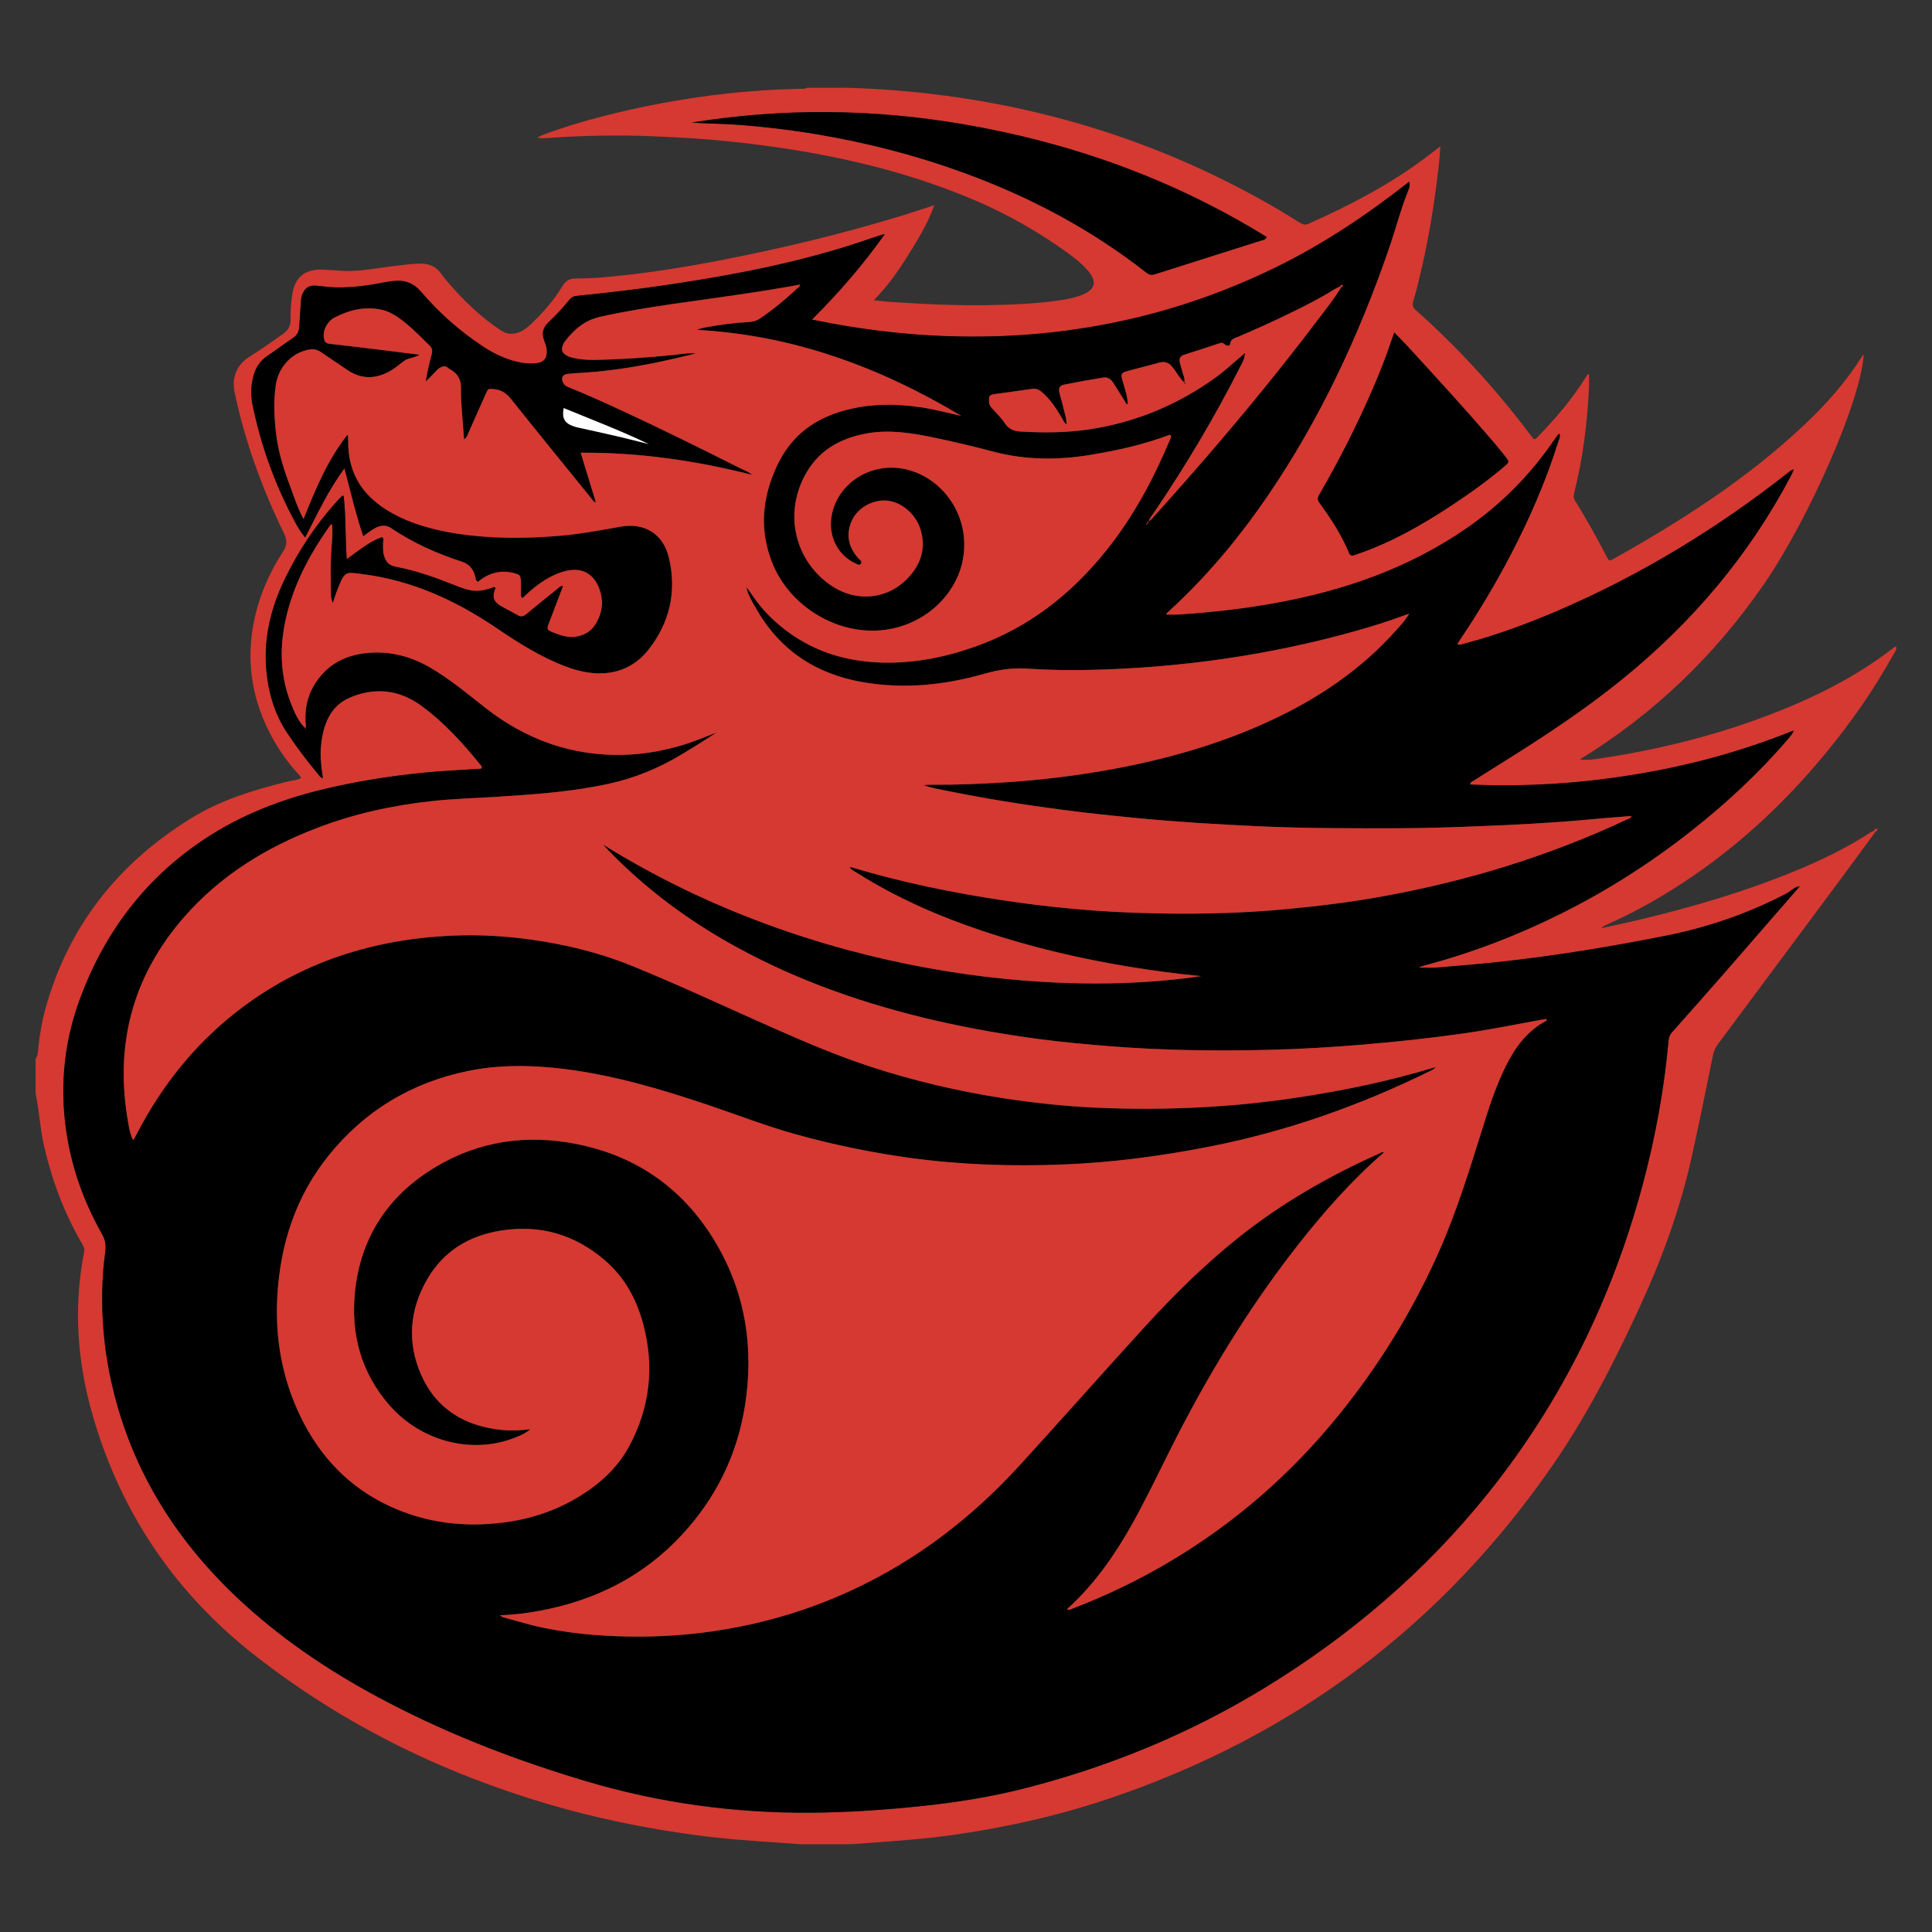 <?xml version="1.0" encoding="iso-8859-1"?>
<!-- Generator: Adobe Illustrator 16.0.0, SVG Export Plug-In . SVG Version: 6.00 Build 0)  -->
<!DOCTYPE svg PUBLIC "-//W3C//DTD SVG 1.1//EN" "http://www.w3.org/Graphics/SVG/1.1/DTD/svg11.dtd">
<svg version="1.1" id="Layer_1" xmlns="http://www.w3.org/2000/svg" xmlns:xlink="http://www.w3.org/1999/xlink" x="0px" y="0px"
	 width="64px" height="64px" viewBox="0 0 64 64" style="enable-background:new 0 0 64 64;" xml:space="preserve">
<rect x="0" y="0" width="64" height="64" fill="#333333" stroke="none"/>
<g>
	<path style="fill-rule:evenodd;clip-rule:evenodd;fill:#D53931;" d="M28.03,2.906c4.431,0.133,8.65,1.127,12.623,3.115
		c0.816,0.408,1.611,0.855,2.382,1.342c0.101,0.064,0.185,0.105,0.315,0.049c1.376-0.613,2.707-1.309,3.915-2.221
		c0.136-0.104,0.271-0.207,0.448-0.344c-0.02,0.244-0.029,0.443-0.052,0.641c-0.14,1.234-0.336,2.459-0.629,3.664
		c-0.065,0.273-0.128,0.545-0.213,0.811c-0.044,0.141-0.02,0.221,0.089,0.318c0.678,0.6,1.322,1.236,1.935,1.9
		c0.647,0.701,1.258,1.436,1.833,2.197c0.035,0.045,0.069,0.092,0.104,0.139c0.031,0.039,0.068,0.041,0.104,0.008
		c0.036-0.033,0.069-0.07,0.104-0.104c0.579-0.6,1.114-1.232,1.555-1.941c0.021-0.035,0.037-0.074,0.095-0.094
		c0,0.146,0.006,0.287,0,0.43c-0.054,1.195-0.202,2.375-0.496,3.535c-0.022,0.088-0.016,0.154,0.031,0.23
		c0.378,0.607,0.726,1.232,1.055,1.867c0.075,0.143,0.081,0.145,0.219,0.068c2.264-1.271,4.442-2.664,6.338-4.457
		c0.72-0.68,1.374-1.416,1.901-2.26c0.013-0.02,0.031-0.035,0.05-0.057c-0.07,1.471-1.797,5.43-3.322,7.637
		c-1.614,2.334-3.614,4.266-6.08,5.779c0.312,0.035,0.561-0.018,0.806-0.055c2.16-0.332,4.258-0.889,6.271-1.744
		c1.176-0.502,2.293-1.107,3.306-1.895c0.025-0.02,0.055-0.033,0.092-0.057c0.034,0.121-0.045,0.195-0.089,0.275
		c-0.63,1.141-1.372,2.205-2.196,3.213c-1.475,1.803-3.173,3.355-5.153,4.59c-0.669,0.42-1.362,0.795-2.083,1.117
		c-0.073,0.033-0.154,0.055-0.237,0.146c0.479-0.107,0.928-0.201,1.373-0.309c1.709-0.412,3.394-0.91,5.022-1.578
		c0.883-0.363,1.74-0.777,2.541-1.301c0.027-0.016,0.059-0.027,0.088-0.041c0.016,0.014,0.031,0.027,0.046,0.043
		c-0.398,0.543-0.795,1.088-1.197,1.627c-1.333,1.797-2.668,3.59-4.004,5.385c-0.084,0.115-0.145,0.23-0.174,0.373
		c-0.232,1.135-0.458,2.271-0.711,3.4c-0.379,1.691-0.964,3.313-1.687,4.883c-0.846,1.838-1.761,3.641-2.915,5.309
		c-3.656,5.291-8.541,8.951-14.624,11.018c-1.707,0.58-3.459,0.975-5.244,1.229c-0.945,0.133-1.896,0.199-2.847,0.268
		c-0.164,0.01-0.328,0.023-0.491,0.037c-0.576,0-1.151,0-1.728,0c-0.172-0.014-0.344-0.027-0.516-0.037
		c-0.992-0.068-1.984-0.133-2.97-0.268c-1.654-0.223-3.285-0.559-4.886-1.031c-3.518-1.041-6.754-2.633-9.654-4.895
		c-2.651-2.066-4.455-4.713-5.393-7.939c-0.52-1.783-0.654-3.598-0.295-5.436c0.022-0.109-0.009-0.186-0.06-0.273
		c-0.589-1.008-0.995-2.086-1.26-3.223c-0.136-0.586-0.163-1.186-0.285-1.771c0-0.379,0-0.758,0-1.137
		c0.078-0.113,0.078-0.248,0.091-0.375c0.044-0.434,0.117-0.863,0.232-1.283c0.765-2.768,2.436-4.85,4.86-6.336
		c0.959-0.588,2.033-0.916,3.12-1.186c0.162-0.039,0.332-0.055,0.486-0.119c-0.014-0.09-0.076-0.125-0.118-0.172
		c-0.324-0.365-0.606-0.758-0.839-1.186c-0.619-1.143-0.855-2.352-0.635-3.643c0.154-0.908,0.498-1.738,0.996-2.502
		c0.145-0.225,0.143-0.385,0.029-0.621C8.68,16.172,8.113,14.625,7.773,13c-0.107-0.516,0.076-0.928,0.519-1.201
		c0.37-0.23,0.724-0.484,1.08-0.734c0.18-0.125,0.262-0.283,0.254-0.498c-0.009-0.256,0.015-0.51,0.048-0.764
		c0.082-0.619,0.414-0.896,1.036-0.871c0.213,0.008,0.426,0.027,0.64,0.041c0.604,0.033,1.192-0.109,1.789-0.17
		c0.278-0.027,0.554-0.08,0.835-0.068c0.26,0.01,0.477,0.098,0.632,0.322c0.093,0.135,0.203,0.258,0.311,0.383
		c0.494,0.566,1.035,1.078,1.663,1.498c0.229,0.154,0.458,0.154,0.697,0.031c0.111-0.057,0.208-0.133,0.297-0.219
		c0.402-0.379,0.768-0.793,1.054-1.266c0.113-0.188,0.244-0.262,0.457-0.26c0.56,0.006,1.117-0.055,1.672-0.115
		c1.021-0.115,2.034-0.279,3.043-0.473c2.024-0.391,4.027-0.869,6.001-1.469c0.38-0.115,0.755-0.246,1.148-0.369
		c-0.21,0.594-0.532,1.125-0.861,1.648c-0.329,0.527-0.683,1.033-1.14,1.5c0.225,0.023,0.403,0.047,0.583,0.057
		c1.083,0.072,2.167,0.125,3.253,0.104c0.748-0.014,1.496-0.045,2.238-0.146c0.301-0.041,0.602-0.092,0.881-0.219
		c0.37-0.17,0.426-0.398,0.181-0.723c-0.03-0.039-0.063-0.076-0.096-0.111c-0.185-0.199-0.397-0.369-0.618-0.529
		c-0.95-0.686-1.96-1.264-3.036-1.727c-2.623-1.125-5.384-1.678-8.207-1.971c-0.859-0.088-1.721-0.135-2.583-0.17
		c-1.127-0.043-2.252-0.021-3.377,0.059c-0.122,0.01-0.244,0.016-0.365-0.006c0.051-0.043,0.103-0.063,0.155-0.084
		c0.661-0.25,1.336-0.455,2.021-0.631c2.134-0.543,4.299-0.861,6.503-0.906c0.089-0.002,0.182,0.012,0.265-0.037
		C27.175,2.906,27.603,2.906,28.03,2.906z M59.618,29.363c-0.183,0.02-0.296,0.164-0.447,0.244
		c-1.254,0.652-2.575,1.111-3.961,1.389c-0.942,0.188-1.888,0.359-2.837,0.51c-0.9,0.143-1.804,0.266-2.71,0.363
		c-0.687,0.074-1.375,0.131-2.062,0.188c-0.203,0.016-0.408,0.002-0.612,0.002c0.075-0.041,0.153-0.063,0.23-0.084
		c1.569-0.42,3.078-1,4.529-1.727c1.526-0.766,2.959-1.68,4.298-2.74c1.145-0.904,2.212-1.893,3.163-3.002
		c0.069-0.08,0.148-0.158,0.213-0.305c-1.738,0.701-3.486,1.17-5.283,1.463c-1.803,0.297-3.615,0.41-5.443,0.33
		c0.009-0.092,0.074-0.105,0.119-0.133c0.277-0.178,0.556-0.354,0.835-0.527c1.411-0.877,2.799-1.787,4.092-2.836
		c2.303-1.869,4.185-4.082,5.571-6.711c0.037-0.07,0.067-0.143,0.108-0.23c-0.102,0.018-0.15,0.074-0.206,0.119
		c-2.326,1.826-4.83,3.357-7.548,4.531c-1.035,0.447-2.089,0.838-3.18,1.125c-0.067,0.018-0.132,0.051-0.218,0.012
		c0.034-0.055,0.058-0.098,0.084-0.137c0.619-0.914,1.183-1.859,1.693-2.838c0.625-1.197,1.163-2.432,1.565-3.721
		c0.027-0.086,0.08-0.172,0.048-0.271c-0.024,0.008-0.035,0.008-0.039,0.014c-0.049,0.064-0.099,0.131-0.145,0.199
		c-0.792,1.16-1.767,2.139-2.926,2.936c-1.906,1.309-4.033,2.045-6.289,2.455c-1.052,0.193-2.113,0.311-3.179,0.383
		c-0.149,0.012-0.299,0.002-0.458,0.002c0.013-0.031,0.014-0.041,0.019-0.047c0.102-0.094,0.204-0.189,0.306-0.285
		c1.157-1.096,2.167-2.318,3.062-3.635c1.713-2.518,2.99-5.252,3.983-8.125c0.225-0.65,0.395-1.322,0.654-1.963
		c0.029-0.072,0.064-0.148,0.032-0.287c-1.392,1.094-2.835,2.063-4.405,2.83c-1.578,0.771-3.223,1.359-4.938,1.744
		c-1.707,0.383-3.435,0.564-5.185,0.557c-1.754-0.006-3.486-0.197-5.256-0.564c0.9-0.902,1.702-1.826,2.414-2.834
		c-0.252,0.066-0.487,0.154-0.726,0.234c-2.063,0.693-4.19,1.105-6.337,1.43c-1.047,0.158-2.1,0.279-3.155,0.387
		c-0.112,0.012-0.18,0.061-0.243,0.141c-0.212,0.264-0.444,0.508-0.688,0.74c-0.167,0.16-0.22,0.338-0.146,0.559
		c0.04,0.115,0.089,0.23,0.099,0.355c0.021,0.256-0.098,0.41-0.354,0.436c-0.18,0.018-0.36,0.01-0.54-0.029
		c-0.441-0.092-0.841-0.275-1.215-0.523c-0.767-0.506-1.452-1.107-2.047-1.805C13.7,9.379,13.398,9.266,13.02,9.313
		c-0.089,0.012-0.179,0.021-0.268,0.039c-0.533,0.107-1.069,0.182-1.615,0.172c-0.223-0.004-0.442-0.037-0.663-0.057
		c-0.242-0.02-0.384,0.078-0.469,0.307c-0.03,0.078-0.034,0.158-0.038,0.242c-0.018,0.27-0.041,0.539-0.055,0.811
		c-0.009,0.168-0.076,0.287-0.222,0.383c-0.282,0.184-0.547,0.395-0.829,0.58c-0.258,0.168-0.4,0.406-0.474,0.693
		c-0.078,0.309-0.084,0.623-0.022,0.93c0.274,1.338,0.731,2.609,1.371,3.814c0.103,0.195,0.211,0.387,0.373,0.58
		c0.397-0.781,0.762-1.559,1.3-2.293c0.209,0.779,0.376,1.52,0.624,2.248c0.173-0.123,0.31-0.244,0.482-0.311
		c0.156-0.057,0.297-0.055,0.443,0.045c0.721,0.484,1.507,0.838,2.331,1.105c0.26,0.084,0.393,0.25,0.456,0.498
		c0.015,0.059,0.006,0.129,0.085,0.176c0.345-0.293,0.738-0.404,1.19-0.293c0.184,0.047,0.222,0.063,0.235,0.25
		c0.008,0.115,0,0.23,0.004,0.346c0.003,0.076-0.021,0.16,0.041,0.238c0.077-0.072,0.141-0.135,0.208-0.193
		c0.348-0.309,0.724-0.568,1.178-0.697c0.54-0.152,0.959,0.041,1.159,0.551c0.167,0.426,0.117,0.84-0.13,1.225
		c-0.129,0.199-0.318,0.324-0.556,0.379c-0.29,0.07-0.554-0.008-0.814-0.115c-0.25-0.1-0.248-0.105-0.156-0.35
		c0.032-0.086,0.065-0.168,0.097-0.254c0.119-0.313,0.238-0.623,0.36-0.945c-0.093-0.002-0.133,0.055-0.181,0.094
		c-0.345,0.279-0.692,0.555-1.032,0.84c-0.097,0.082-0.179,0.098-0.288,0.033c-0.169-0.1-0.347-0.188-0.519-0.283
		c-0.226-0.127-0.357-0.266-0.228-0.59c0.01-0.023,0.008-0.045-0.018-0.061c-0.512,0.178-0.725,0.174-1.241-0.029
		c-0.666-0.264-1.335-0.514-2.042-0.643c-0.205-0.037-0.313-0.158-0.374-0.344c-0.05-0.152-0.042-0.309-0.039-0.465
		c0.001-0.053,0.048-0.111-0.033-0.17c-0.423,0.145-0.764,0.443-1.167,0.729c-0.054-0.725-0.021-1.418-0.104-2.105
		c-0.026,0.006-0.046,0.006-0.056,0.016c-0.059,0.057-0.117,0.117-0.172,0.178c-0.692,0.768-1.26,1.621-1.712,2.551
		c-0.468,0.965-0.716,1.973-0.617,3.053c0.069,0.75,0.279,1.451,0.701,2.08c0.316,0.471,0.657,0.924,1.023,1.359
		c0.038,0.043,0.067,0.107,0.15,0.115c-0.079-0.436-0.109-0.859-0.041-1.287c0.098-0.609,0.345-1.133,0.939-1.383
		c0.672-0.283,1.359-0.291,2.022,0.059c0.124,0.066,0.243,0.141,0.355,0.225c0.755,0.555,1.377,1.244,1.961,1.969
		c0.019,0.023,0.045,0.051,0.028,0.09c-0.03,0.035-0.072,0.023-0.111,0.025c-0.607,0.041-1.214,0.066-1.82,0.127
		c-1.129,0.113-2.248,0.289-3.351,0.557c-1.402,0.338-2.726,0.855-3.932,1.66c-1.942,1.293-3.275,3.066-4.087,5.238
		c-0.582,1.559-0.71,3.166-0.401,4.805c0.201,1.068,0.582,2.07,1.116,3.014c0.108,0.189,0.143,0.375,0.113,0.586
		c-0.035,0.252-0.062,0.506-0.078,0.76c-0.08,1.256,0.026,2.496,0.314,3.721c0.668,2.848,2.174,5.193,4.311,7.154
		c1.458,1.338,3.1,2.41,4.852,3.32c2.093,1.088,4.286,1.926,6.543,2.596c2.419,0.719,4.896,1.055,7.418,1.039
		c1.233-0.008,2.462-0.092,3.69-0.221c1.146-0.121,2.28-0.299,3.396-0.584c2.806-0.717,5.457-1.807,7.932-3.314
		c2.85-1.736,5.352-3.873,7.44-6.48c2.439-3.049,4.116-6.484,5.12-10.25c0.415-1.559,0.703-3.143,0.847-4.748
		c0.01-0.105,0.05-0.186,0.118-0.262c0.589-0.664,1.179-1.328,1.764-1.996c0.822-0.943,1.641-1.889,2.46-2.83l0.004-0.006
		L59.618,29.363z M41.96,7.852c-3.109-1.924-6.477-3.125-10.06-3.738c-2.992-0.512-5.991-0.537-8.99-0.053
		c0.48,0.031,0.962,0.035,1.443,0.066c0.91,0.064,1.815,0.172,2.714,0.322c1.655,0.279,3.276,0.695,4.854,1.271
		c2.185,0.797,4.219,1.871,6.053,3.311c0.096,0.074,0.174,0.088,0.29,0.051c1.173-0.375,2.349-0.744,3.523-1.117
		C41.839,7.951,41.904,7.953,41.96,7.852z M46.187,11.016c-0.043,0.125-0.069,0.191-0.091,0.262
		c-0.183,0.545-0.393,1.08-0.622,1.605c-0.519,1.201-1.11,2.363-1.766,3.494c-0.061,0.105-0.073,0.178,0.004,0.283
		c0.379,0.518,0.729,1.055,0.976,1.65c0.036,0.086,0.085,0.113,0.171,0.08c0.046-0.016,0.092-0.033,0.139-0.049
		c1.095-0.379,2.092-0.947,3.056-1.58c0.611-0.402,1.207-0.826,1.765-1.301c0.187-0.158,0.188-0.158,0.03-0.357
		c-0.112-0.143-0.227-0.283-0.344-0.42c-0.927-1.088-1.896-2.141-2.861-3.195C46.506,11.338,46.36,11.195,46.187,11.016z"/>
	<path style="fill-rule:evenodd;clip-rule:evenodd;fill:#D53931;" d="M62.075,27.523c0.033-0.037,0.062-0.102,0.121-0.059
		c0.013,0.012-0.039,0.074-0.075,0.102C62.106,27.551,62.091,27.537,62.075,27.523z"/>
	<path style="fill-rule:evenodd;clip-rule:evenodd;fill:#010000;" d="M59.617,29.361c-0.819,0.941-1.638,1.887-2.46,2.83
		c-0.584,0.668-1.174,1.332-1.764,1.996c-0.068,0.076-0.108,0.156-0.118,0.262c-0.144,1.605-0.432,3.189-0.847,4.748
		c-1.003,3.766-2.681,7.201-5.12,10.25c-2.088,2.607-4.59,4.744-7.44,6.48c-2.475,1.508-5.126,2.598-7.932,3.314
		c-1.116,0.285-2.25,0.463-3.396,0.584c-1.228,0.129-2.457,0.213-3.69,0.221c-2.522,0.016-4.999-0.32-7.418-1.039
		c-2.258-0.67-4.451-1.508-6.543-2.596c-1.751-0.91-3.394-1.982-4.852-3.32c-2.137-1.961-3.643-4.307-4.311-7.154
		c-0.288-1.225-0.394-2.465-0.314-3.721c0.016-0.254,0.043-0.508,0.078-0.76c0.029-0.211-0.005-0.396-0.113-0.586
		c-0.535-0.943-0.915-1.945-1.116-3.014c-0.309-1.639-0.181-3.246,0.401-4.805c0.812-2.172,2.145-3.945,4.087-5.238
		c1.206-0.805,2.53-1.322,3.932-1.66c1.104-0.268,2.222-0.443,3.351-0.557c0.606-0.061,1.213-0.086,1.82-0.127
		c0.039-0.002,0.081,0.01,0.111-0.025c0.017-0.039-0.009-0.066-0.028-0.09c-0.584-0.725-1.207-1.414-1.961-1.969
		c-0.112-0.084-0.231-0.158-0.355-0.225c-0.663-0.35-1.35-0.342-2.022-0.059c-0.595,0.25-0.842,0.773-0.939,1.383
		c-0.069,0.428-0.039,0.852,0.041,1.287c-0.083-0.008-0.113-0.072-0.15-0.115c-0.366-0.436-0.707-0.889-1.023-1.359
		c-0.421-0.629-0.632-1.33-0.701-2.08c-0.099-1.08,0.149-2.088,0.617-3.053c0.452-0.93,1.021-1.783,1.712-2.551
		c0.055-0.061,0.113-0.121,0.172-0.178c0.01-0.01,0.029-0.01,0.056-0.016c0.083,0.688,0.05,1.381,0.104,2.105
		c0.403-0.285,0.745-0.584,1.167-0.729c0.081,0.059,0.034,0.117,0.033,0.17c-0.003,0.156-0.011,0.313,0.039,0.465
		c0.061,0.186,0.169,0.307,0.374,0.344c0.707,0.129,1.376,0.379,2.042,0.643c0.516,0.203,0.729,0.207,1.241,0.029
		c0.026,0.016,0.027,0.037,0.018,0.061c-0.129,0.324,0.002,0.463,0.228,0.59c0.171,0.096,0.349,0.184,0.519,0.283
		c0.109,0.064,0.191,0.049,0.288-0.033c0.34-0.285,0.687-0.561,1.032-0.84c0.048-0.039,0.088-0.096,0.181-0.094
		c-0.122,0.322-0.241,0.633-0.36,0.945c-0.032,0.086-0.065,0.168-0.097,0.254c-0.092,0.244-0.094,0.25,0.156,0.35
		c0.26,0.107,0.525,0.186,0.814,0.115c0.238-0.055,0.426-0.18,0.556-0.379c0.247-0.385,0.297-0.799,0.13-1.225
		c-0.2-0.51-0.619-0.703-1.159-0.551c-0.454,0.129-0.83,0.389-1.178,0.697c-0.067,0.059-0.131,0.121-0.208,0.193
		c-0.063-0.078-0.038-0.162-0.041-0.238c-0.005-0.115,0.004-0.23-0.004-0.346c-0.014-0.188-0.051-0.203-0.235-0.25
		c-0.452-0.111-0.846,0-1.19,0.293c-0.079-0.047-0.07-0.117-0.085-0.176c-0.063-0.248-0.196-0.414-0.456-0.498
		c-0.824-0.268-1.61-0.621-2.331-1.105c-0.146-0.1-0.288-0.102-0.443-0.045c-0.172,0.066-0.309,0.188-0.482,0.311
		c-0.248-0.729-0.415-1.469-0.624-2.248c-0.538,0.734-0.903,1.512-1.3,2.293c-0.162-0.193-0.27-0.385-0.373-0.58
		c-0.64-1.205-1.097-2.477-1.371-3.814c-0.063-0.307-0.056-0.621,0.022-0.93c0.074-0.287,0.215-0.525,0.474-0.693
		c0.282-0.186,0.547-0.396,0.829-0.58c0.146-0.096,0.213-0.215,0.222-0.383c0.015-0.271,0.038-0.541,0.055-0.811
		c0.004-0.084,0.008-0.164,0.038-0.242c0.084-0.229,0.227-0.326,0.469-0.307c0.221,0.02,0.44,0.053,0.663,0.057
		c0.546,0.01,1.082-0.064,1.615-0.172c0.088-0.018,0.178-0.027,0.268-0.039c0.379-0.047,0.681,0.066,0.938,0.367
		c0.595,0.697,1.28,1.299,2.047,1.805c0.375,0.248,0.774,0.432,1.215,0.523c0.18,0.039,0.359,0.047,0.54,0.029
		c0.256-0.025,0.376-0.18,0.354-0.436c-0.01-0.125-0.059-0.24-0.099-0.355c-0.074-0.221-0.02-0.398,0.146-0.559
		c0.244-0.232,0.476-0.477,0.688-0.74c0.063-0.08,0.131-0.129,0.243-0.141c1.055-0.107,2.107-0.229,3.155-0.387
		c2.146-0.324,4.273-0.736,6.337-1.43c0.238-0.08,0.474-0.168,0.726-0.234c-0.711,1.008-1.513,1.932-2.414,2.834
		c1.77,0.367,3.502,0.559,5.256,0.564c1.75,0.008,3.478-0.174,5.185-0.557c1.715-0.385,3.36-0.973,4.938-1.744
		c1.569-0.768,3.013-1.736,4.405-2.83c0.032,0.139-0.003,0.215-0.032,0.287c-0.259,0.641-0.429,1.313-0.654,1.963
		c-0.994,2.873-2.27,5.607-3.983,8.125c-0.895,1.316-1.904,2.539-3.062,3.635c-0.102,0.096-0.204,0.191-0.306,0.285
		c-0.005,0.006-0.006,0.016-0.019,0.047c0.158,0,0.309,0.01,0.458-0.002c1.066-0.072,2.127-0.189,3.179-0.383
		c2.256-0.41,4.383-1.146,6.289-2.455c1.159-0.797,2.134-1.775,2.926-2.936c0.046-0.068,0.096-0.135,0.145-0.199
		c0.004-0.006,0.015-0.006,0.039-0.014c0.031,0.1-0.021,0.186-0.048,0.271c-0.403,1.289-0.94,2.523-1.565,3.721
		c-0.51,0.979-1.075,1.924-1.693,2.838c-0.027,0.039-0.05,0.082-0.084,0.137c0.085,0.039,0.151,0.006,0.218-0.012
		c1.091-0.287,2.146-0.678,3.18-1.125c2.718-1.174,5.223-2.705,7.548-4.531c0.056-0.045,0.104-0.102,0.206-0.119
		c-0.041,0.088-0.071,0.16-0.108,0.23c-1.386,2.629-3.268,4.842-5.571,6.711c-1.292,1.049-2.681,1.959-4.092,2.836
		c-0.279,0.174-0.558,0.35-0.835,0.527c-0.045,0.027-0.11,0.041-0.119,0.133c1.829,0.08,3.641-0.033,5.443-0.33
		c1.797-0.293,3.545-0.762,5.283-1.463c-0.065,0.146-0.144,0.225-0.213,0.305c-0.951,1.109-2.018,2.098-3.163,3.002
		c-1.339,1.061-2.772,1.975-4.298,2.74c-1.451,0.727-2.96,1.307-4.529,1.727c-0.078,0.021-0.155,0.043-0.23,0.084
		c0.204,0,0.41,0.014,0.612-0.002c0.688-0.057,1.375-0.113,2.062-0.188c0.906-0.098,1.81-0.221,2.71-0.363
		c0.949-0.15,1.895-0.322,2.837-0.51c1.386-0.277,2.707-0.736,3.961-1.389c0.15-0.08,0.264-0.225,0.447-0.244L59.617,29.361z
		 M37.95,17.416c0.024-0.055,0.092-0.084,0.096-0.15c0.091-0.031,0.139-0.113,0.199-0.178c0.232-0.256,0.46-0.514,0.689-0.77
		c1.646-1.855,3.235-3.756,4.729-5.736c0.262-0.346,0.537-0.684,0.759-1.057c0.033-0.02,0.077-0.057,0.052-0.08
		c-0.034-0.031-0.063,0.02-0.087,0.045c-0.058,0.031-0.119,0.055-0.174,0.09c-0.391,0.244-0.797,0.455-1.208,0.662
		c-0.66,0.33-1.332,0.635-2.012,0.924c-0.103,0.043-0.22,0.064-0.24,0.215c-0.011,0.082-0.086,0.09-0.154,0.045
		c-0.053-0.033-0.092-0.09-0.172-0.063c-0.405,0.133-0.812,0.262-1.216,0.395c-0.11,0.037-0.154,0.121-0.131,0.232
		c0.02,0.098,0.056,0.189,0.077,0.285c0.028,0.135,0.109,0.258,0.075,0.404l0.004-0.004c-0.165-0.15-0.262-0.352-0.402-0.521
		c-0.119-0.145-0.252-0.193-0.435-0.141c-0.316,0.09-0.635,0.166-0.952,0.252c-0.34,0.094-0.335,0.096-0.234,0.438
		c0.066,0.225,0.144,0.447,0.146,0.691c-0.072-0.016-0.078-0.072-0.103-0.113c-0.127-0.201-0.254-0.402-0.38-0.605
		c-0.077-0.123-0.193-0.191-0.333-0.168c-0.429,0.068-0.857,0.146-1.284,0.232c-0.159,0.033-0.199,0.115-0.163,0.275
		c0.035,0.152,0.087,0.299,0.12,0.451c0.04,0.191,0.118,0.375,0.117,0.594c-0.088-0.061-0.113-0.141-0.153-0.209
		c-0.173-0.289-0.352-0.576-0.603-0.807c-0.102-0.094-0.208-0.188-0.369-0.164c-0.407,0.059-0.814,0.111-1.22,0.17
		c-0.228,0.033-0.235,0.053-0.221,0.283c0.005,0.082,0.045,0.135,0.095,0.191c0.148,0.164,0.311,0.322,0.432,0.504
		c0.13,0.195,0.303,0.258,0.517,0.268c0.773,0.045,1.542,0.041,2.311-0.078c1.524-0.236,2.903-0.814,4.152-1.715
		c0.327-0.236,0.616-0.518,0.927-0.771c0.009,0.01,0.019,0.02,0.029,0.027c-0.006,0.146-0.083,0.266-0.145,0.389
		c-0.845,1.672-1.806,3.275-2.853,4.828c-0.064,0.096-0.145,0.18-0.181,0.291C37.989,17.299,37.98,17.363,37.95,17.416l-0.006,0.006
		L37.95,17.416z M10.116,24.127c0.021,0.025-0.023,0.014,0.008,0.02c0.005,0.002,0.015,0,0.015,0
		c0.001-0.02-0.008-0.023-0.027-0.016c0.039-0.09,0.008-0.18,0.006-0.268c-0.01-0.396,0.063-0.771,0.259-1.115
		c0.425-0.748,1.103-1.084,1.933-1.127c0.69-0.037,1.335,0.145,1.933,0.49c0.657,0.381,1.237,0.869,1.833,1.336
		c1.35,1.057,2.874,1.605,4.596,1.559c0.635-0.018,1.257-0.127,1.869-0.303c0.409-0.117,0.798-0.283,1.196-0.436
		c-0.394,0.256-0.791,0.506-1.192,0.746c-0.739,0.441-1.525,0.764-2.37,0.949c-1.224,0.27-2.47,0.354-3.717,0.434
		c-0.713,0.045-1.428,0.063-2.14,0.141c-1.314,0.141-2.593,0.422-3.828,0.896c-1.691,0.648-3.197,1.578-4.398,2.955
		c-1.726,1.979-2.306,4.271-1.839,6.84c0.032,0.18,0.063,0.365,0.155,0.535c0.021-0.023,0.034-0.033,0.042-0.047
		c0.027-0.051,0.052-0.102,0.079-0.152c0.821-1.584,1.908-2.955,3.318-4.055c2.096-1.635,4.505-2.396,7.136-2.514
		c0.873-0.039,1.742,0.012,2.607,0.131c1.145,0.16,2.259,0.432,3.331,0.865c1.6,0.65,3.161,1.387,4.74,2.084
		c1.045,0.461,2.096,0.908,3.184,1.264c1.44,0.469,2.909,0.814,4.407,1.045c1.073,0.164,2.152,0.275,3.236,0.318
		c2.132,0.082,4.256-0.012,6.37-0.326c1.351-0.201,2.687-0.461,4.002-0.826c0.236-0.066,0.471-0.135,0.706-0.201
		c-0.05,0.055-0.106,0.088-0.165,0.117c-2.325,1.146-4.749,2.006-7.297,2.51c-1.616,0.318-3.244,0.535-4.888,0.6
		c-1.711,0.068-3.418,0.012-5.118-0.225c-1.271-0.178-2.524-0.438-3.76-0.781c-0.99-0.277-1.948-0.65-2.921-0.979
		c-1.552-0.52-3.119-0.982-4.75-1.182c-1.059-0.129-2.117-0.145-3.167,0.07c-1.866,0.383-3.414,1.313-4.608,2.793
		c-1.095,1.357-1.609,2.945-1.705,4.67c-0.077,1.395,0.16,2.736,0.776,4c0.645,1.324,1.609,2.336,2.956,2.957
		c1.188,0.549,2.44,0.701,3.732,0.541c0.917-0.113,1.779-0.396,2.566-0.885c0.675-0.418,1.25-0.947,1.628-1.652
		c0.683-1.27,0.834-2.615,0.469-4.012c-0.219-0.838-0.617-1.578-1.283-2.146c-0.995-0.854-2.148-1.186-3.441-0.979
		c-1.053,0.168-1.9,0.678-2.442,1.619c-0.583,1.012-0.668,2.084-0.2,3.15c0.506,1.15,1.459,1.717,2.69,1.836
		c0.308,0.029,0.619,0.016,0.932-0.027c-0.112,0.1-0.241,0.166-0.375,0.225c-1.469,0.652-3.229,0.209-4.304-1.029
		c-0.937-1.08-1.278-2.367-1.13-3.766c0.178-1.682,0.996-3.02,2.407-3.951c1.402-0.926,2.959-1.242,4.618-0.98
		c2.161,0.342,3.823,1.459,4.933,3.34c0.976,1.654,1.258,3.459,0.964,5.352c-0.261,1.682-0.989,3.143-2.157,4.377
		c-1.252,1.322-2.805,2.094-4.583,2.436c-0.446,0.086-0.896,0.145-1.381,0.16c0.049,0.035,0.065,0.055,0.086,0.061
		c0.46,0.123,0.916,0.268,1.382,0.361c1.05,0.213,2.118,0.289,3.187,0.285c0.896-0.004,1.788-0.074,2.675-0.219
		c1.51-0.244,2.96-0.682,4.346-1.328c2.134-0.99,3.961-2.398,5.542-4.129c1.402-1.537,2.781-3.096,4.184-4.633
		c0.943-1.031,1.941-2.012,3.036-2.889c1.44-1.154,3.027-2.063,4.708-2.813c0.038-0.02,0.078-0.063,0.133-0.025
		c-1.068,0.926-1.997,1.98-2.865,3.088c-1.654,2.113-3.031,4.398-4.23,6.795c-0.401,0.801-0.789,1.609-1.225,2.395
		c-0.571,1.025-1.234,1.98-2.102,2.783c-0.024,0.021-0.067,0.041-0.052,0.09c0.066,0.01,0.116-0.025,0.167-0.045
		c1.153-0.443,2.263-0.979,3.321-1.617c2.108-1.268,3.928-2.865,5.477-4.773c1.329-1.637,2.43-3.414,3.293-5.338
		c0.604-1.346,1.039-2.752,1.477-4.154c0.22-0.707,0.447-1.412,0.775-2.078c0.308-0.623,0.706-1.168,1.335-1.506
		c0.02-0.012,0.034-0.029,0.011-0.063c-0.036,0.004-0.076,0.008-0.116,0.016c-0.881,0.16-1.758,0.342-2.645,0.465
		c-1.099,0.156-2.2,0.275-3.307,0.367c-1.041,0.088-2.083,0.148-3.126,0.174c-1.785,0.043-3.568,0.02-5.349-0.127
		c-0.738-0.061-1.474-0.127-2.207-0.223c-1.173-0.154-2.338-0.357-3.491-0.623c-2.293-0.529-4.5-1.291-6.571-2.424
		c-1.576-0.861-3.007-1.916-4.257-3.211c-0.061-0.064-0.119-0.131-0.179-0.193C27,32.352,35.031,33.055,39.79,32.336
		c-0.788-0.076-1.562-0.178-2.332-0.303c-1.674-0.273-3.319-0.66-4.927-1.199c-1.446-0.488-2.837-1.094-4.13-1.912
		c-0.085-0.053-0.182-0.094-0.252-0.184c0.031-0.004,0.048-0.012,0.063-0.006c1.64,0.492,3.311,0.836,5.003,1.092
		c1.423,0.213,2.854,0.355,4.292,0.41c1.726,0.064,3.452,0.043,5.174-0.123c1.056-0.1,2.107-0.23,3.15-0.422
		c2.794-0.506,5.489-1.334,8.063-2.541c0.054-0.027,0.124-0.031,0.155-0.117c-0.485,0.039-0.96,0.074-1.434,0.119
		c-1.211,0.111-2.426,0.174-3.642,0.221c-0.871,0.035-1.742,0.064-2.614,0.066c-1.563,0.004-3.125,0.006-4.687-0.066
		c-1.338-0.063-2.675-0.143-4.009-0.271c-0.818-0.08-1.635-0.164-2.449-0.271c-1.287-0.168-2.568-0.373-3.841-0.631
		c-0.257-0.053-0.519-0.092-0.767-0.188c0.1-0.014,0.198-0.016,0.296-0.014c0.806,0.006,1.611-0.029,2.416-0.08
		c1.207-0.078,2.403-0.227,3.592-0.447c1.784-0.332,3.518-0.826,5.168-1.592c1.583-0.732,3.008-1.689,4.177-3.002
		c0.145-0.162,0.296-0.322,0.429-0.545c-0.08,0.027-0.126,0.041-0.171,0.059c-0.524,0.193-1.058,0.361-1.595,0.512
		c-2.854,0.803-5.768,1.215-8.729,1.289c-0.724,0.02-1.448,0.008-2.17-0.041c-0.481-0.031-0.934,0.035-1.399,0.168
		c-1.326,0.381-2.678,0.52-4.048,0.279c-1.556-0.273-2.756-1.07-3.537-2.461c-0.124-0.221-0.266-0.436-0.307-0.695l-0.003,0.004
		c0.062,0.086,0.126,0.17,0.185,0.26c0.202,0.301,0.437,0.576,0.702,0.824c1.023,0.953,2.252,1.391,3.634,1.422
		c1.056,0.023,2.077-0.18,3.067-0.533c1.771-0.631,3.189-1.746,4.352-3.205c0.889-1.115,1.553-2.359,2.101-3.67
		c0.018-0.043,0.053-0.088-0.012-0.141c-0.858,0.324-1.754,0.523-2.664,0.672c-1.059,0.172-2.11,0.168-3.154-0.104
		c-0.691-0.182-1.386-0.35-2.086-0.492c-0.705-0.143-1.409-0.248-2.128-0.121c-0.914,0.162-1.642,0.58-2.085,1.439
		c-0.65,1.26-0.3,2.76,0.855,3.574c0.845,0.598,1.911,0.504,2.599-0.238c0.422-0.453,0.586-0.982,0.402-1.592
		c-0.159-0.523-0.653-0.932-1.142-0.957c-0.467-0.025-0.953,0.248-1.14,0.678c-0.197,0.451-0.104,0.867,0.221,1.232
		c0.046,0.053,0.142,0.104,0.086,0.182c-0.054,0.074-0.136,0.008-0.2-0.021c-0.555-0.258-0.926-0.91-0.751-1.664
		c0.22-0.951,1.19-1.617,2.238-1.479c1.292,0.172,2.357,1.469,2.097,2.992c-0.195,1.143-1.206,2.184-2.593,2.363
		c-1.567,0.203-3.138-0.781-3.712-2.18c-0.458-1.117-0.354-2.197,0.148-3.268c0.417-0.889,1.099-1.459,2.022-1.758
		c0.896-0.289,1.81-0.303,2.73-0.168c0.455,0.066,0.897,0.188,1.347,0.287c-2.698-1.617-5.577-2.678-8.751-2.85
		c0.069-0.033,0.138-0.057,0.208-0.07c0.5-0.098,1.005-0.164,1.514-0.191c0.137-0.008,0.254-0.043,0.367-0.121
		c0.437-0.295,0.839-0.633,1.225-0.992c0.036-0.033,0.087-0.059,0.098-0.127c-1.4,0.258-2.793,0.438-4.182,0.637
		c-0.821,0.121-1.64,0.25-2.45,0.432c-0.506,0.113-0.862,0.424-1.164,0.818c-0.029,0.037-0.05,0.086-0.067,0.131
		c-0.053,0.137-0.031,0.215,0.082,0.303c0.066,0.049,0.144,0.076,0.224,0.098c0.241,0.061,0.488,0.08,0.734,0.076
		c0.88-0.014,1.756-0.076,2.632-0.164c0.231-0.023,0.462-0.072,0.736-0.049c-0.164,0.039-0.29,0.068-0.417,0.1
		c-1.08,0.26-2.169,0.465-3.279,0.535c-0.181,0.012-0.362,0.02-0.542,0.041c-0.181,0.02-0.234,0.129-0.159,0.295
		c0.042,0.09,0.12,0.123,0.206,0.158c0.587,0.236,1.164,0.498,1.738,0.764c1.321,0.611,2.625,1.258,3.925,1.91
		c0.125,0.063,0.262,0.105,0.39,0.217c-1.869-0.473-3.738-0.746-5.677-0.732c0.173,0.563,0.336,1.098,0.505,1.65
		c-0.081-0.025-0.102-0.074-0.132-0.111c-0.89-1.1-1.785-2.195-2.666-3.301c-0.159-0.201-0.329-0.324-0.585-0.344
		c-0.181-0.016-0.183-0.029-0.259,0.141c-0.191,0.428-0.378,0.855-0.571,1.283c-0.035,0.078-0.05,0.168-0.154,0.242
		c-0.009-0.105-0.018-0.186-0.022-0.264c-0.031-0.475-0.088-0.951-0.081-1.428c0.005-0.32-0.126-0.504-0.382-0.643
		c-0.014-0.01-0.028-0.018-0.04-0.029c-0.087-0.086-0.176-0.064-0.271-0.014c-0.074,0.041-0.124,0.105-0.181,0.164
		c-0.096,0.1-0.195,0.197-0.293,0.297c0.047-0.318,0.12-0.613,0.197-0.906c0.029-0.111,0.021-0.199-0.071-0.289
		c-0.26-0.252-0.512-0.512-0.792-0.742c-0.236-0.193-0.484-0.373-0.79-0.441c-0.556-0.123-1.075,0.004-1.57,0.258
		c-0.095,0.049-0.173,0.127-0.233,0.217c-0.1,0.148-0.146,0.307-0.108,0.49c0.022,0.107,0.076,0.15,0.182,0.162
		c0.571,0.064,1.142,0.133,1.712,0.203c0.412,0.051,0.825,0.104,1.267,0.158c-0.175,0.113-0.365,0.102-0.504,0.201
		c-0.147,0.104-0.28,0.229-0.437,0.32c-0.5,0.295-0.992,0.309-1.479-0.035c-0.283-0.197-0.575-0.383-0.858-0.58
		c-0.108-0.074-0.217-0.098-0.348-0.08c-0.574,0.08-1.045,0.563-1.135,1.176c-0.081,0.551-0.055,1.1,0.013,1.648
		c0.082,0.658,0.297,1.277,0.528,1.893c0.109,0.293,0.206,0.59,0.377,0.9c0.401-1,0.799-1.965,1.459-2.795
		c0.021,0.088,0.021,0.166,0.021,0.246c-0.002,0.904,0.366,1.617,1.11,2.139c0.409,0.285,0.858,0.484,1.331,0.631
		c0.679,0.211,1.375,0.314,2.083,0.365c0.856,0.064,1.709,0.037,2.562-0.037c0.647-0.059,1.285-0.178,1.924-0.293
		c0.806-0.146,1.427,0.234,1.616,1.035c0.261,1.105,0.028,2.131-0.666,3.021c-0.43,0.557-1.028,0.832-1.748,0.799
		c-0.34-0.018-0.666-0.098-0.983-0.217c-0.847-0.314-1.601-0.797-2.345-1.301c-1.338-0.904-2.78-1.559-4.397-1.766
		c-0.58-0.074-0.595-0.115-0.835,0.49c-0.057,0.145-0.103,0.295-0.163,0.465c-0.047-0.107-0.058-0.191-0.06-0.271
		c-0.011-0.518-0.022-1.037,0.018-1.555c0.021-0.262,0.046-0.523,0.019-0.785c0.007-0.006,0.015-0.012,0.021-0.018
		c-0.004,0-0.011,0-0.013,0.002c-0.003,0.006-0.003,0.014-0.005,0.02c-0.049,0-0.069,0.037-0.092,0.07
		c-0.602,0.852-1.096,1.758-1.372,2.77c-0.278,1.021-0.303,2.043,0.083,3.051C9.743,23.568,9.867,23.885,10.116,24.127z
		 M18.673,13.518c-0.062,0.334,0.025,0.496,0.317,0.6c0.054,0.02,0.109,0.035,0.165,0.047c0.439,0.098,0.88,0.191,1.319,0.295
		c0.339,0.078,0.676,0.168,1.015,0.252C20.57,14.268,19.618,13.906,18.673,13.518z"/>
	<path style="fill-rule:evenodd;clip-rule:evenodd;fill:#010000;" d="M41.96,7.852c-0.056,0.102-0.121,0.1-0.172,0.113
		c-1.174,0.373-2.35,0.742-3.523,1.117c-0.116,0.037-0.194,0.023-0.29-0.051c-1.834-1.439-3.868-2.514-6.053-3.311
		c-1.579-0.576-3.2-0.992-4.854-1.271c-0.899-0.15-1.804-0.258-2.714-0.322c-0.481-0.031-0.963-0.035-1.443-0.066
		c2.999-0.484,5.998-0.459,8.99,0.053C35.483,4.727,38.851,5.928,41.96,7.852z"/>
	<path style="fill-rule:evenodd;clip-rule:evenodd;fill:#010000;" d="M46.187,11.016c0.173,0.18,0.319,0.322,0.457,0.473
		c0.964,1.055,1.934,2.107,2.861,3.195c0.117,0.137,0.231,0.277,0.344,0.42c0.157,0.199,0.156,0.199-0.03,0.357
		c-0.558,0.475-1.153,0.898-1.765,1.301c-0.963,0.633-1.96,1.201-3.056,1.58c-0.047,0.016-0.093,0.033-0.139,0.049
		c-0.085,0.033-0.135,0.006-0.171-0.08c-0.248-0.596-0.597-1.133-0.976-1.65c-0.077-0.105-0.065-0.178-0.004-0.283
		c0.656-1.131,1.247-2.293,1.766-3.494c0.229-0.525,0.439-1.061,0.622-1.605C46.118,11.207,46.144,11.141,46.187,11.016z"/>
	<polygon style="fill-rule:evenodd;clip-rule:evenodd;fill:#010000;" points="59.618,29.363 59.622,29.355 59.617,29.361 	"/>
	<path style="fill-rule:evenodd;clip-rule:evenodd;fill:#D53931;" d="M24.725,19.439c0.041,0.26,0.184,0.475,0.307,0.695
		c0.78,1.391,1.98,2.188,3.537,2.461c1.37,0.24,2.723,0.102,4.048-0.279c0.465-0.133,0.917-0.199,1.399-0.168
		c0.723,0.049,1.446,0.061,2.17,0.041c2.962-0.074,5.875-0.486,8.729-1.289c0.538-0.15,1.071-0.318,1.595-0.512
		c0.044-0.018,0.091-0.031,0.171-0.059c-0.133,0.223-0.284,0.383-0.429,0.545c-1.168,1.313-2.594,2.27-4.177,3.002
		c-1.65,0.766-3.384,1.26-5.168,1.592c-1.189,0.221-2.386,0.369-3.592,0.447c-0.805,0.051-1.609,0.086-2.416,0.08
		c-0.098-0.002-0.196,0-0.296,0.014c0.248,0.096,0.51,0.135,0.767,0.188c1.272,0.258,2.554,0.463,3.841,0.631
		c0.814,0.107,1.631,0.191,2.449,0.271c1.334,0.129,2.671,0.209,4.009,0.271c1.562,0.072,3.124,0.07,4.687,0.066
		c0.872-0.002,1.743-0.031,2.614-0.066c1.215-0.047,2.43-0.109,3.642-0.221c0.474-0.045,0.949-0.08,1.434-0.119
		c-0.031,0.086-0.101,0.09-0.155,0.117c-2.574,1.207-5.269,2.035-8.063,2.541c-1.042,0.191-2.094,0.322-3.15,0.422
		c-1.723,0.166-3.448,0.188-5.174,0.123c-1.438-0.055-2.868-0.197-4.292-0.41c-1.692-0.256-3.363-0.6-5.003-1.092
		c-0.015-0.006-0.032,0.002-0.063,0.006c0.071,0.09,0.167,0.131,0.252,0.184c1.293,0.818,2.685,1.424,4.13,1.912
		c1.608,0.539,3.253,0.926,4.927,1.199c0.771,0.125,1.544,0.227,2.332,0.303c-4.758,0.719-12.79,0.016-19.812-4.359
		c0.06,0.063,0.118,0.129,0.179,0.193c1.25,1.295,2.681,2.35,4.257,3.211c2.071,1.133,4.278,1.895,6.571,2.424
		c1.153,0.266,2.318,0.469,3.491,0.623c0.733,0.096,1.469,0.162,2.207,0.223c1.781,0.146,3.564,0.17,5.349,0.127
		c1.043-0.025,2.085-0.086,3.126-0.174c1.106-0.092,2.208-0.211,3.307-0.367c0.887-0.123,1.764-0.305,2.645-0.465
		c0.04-0.008,0.08-0.012,0.116-0.016c0.023,0.033,0.008,0.051-0.011,0.063c-0.629,0.338-1.027,0.883-1.335,1.506
		c-0.329,0.666-0.555,1.371-0.775,2.078c-0.438,1.402-0.873,2.809-1.477,4.154c-0.863,1.924-1.964,3.701-3.293,5.338
		c-1.549,1.908-3.369,3.506-5.477,4.773c-1.059,0.639-2.168,1.174-3.321,1.617c-0.052,0.02-0.102,0.055-0.167,0.045
		c-0.016-0.049,0.027-0.068,0.052-0.09c0.868-0.803,1.53-1.758,2.102-2.783c0.436-0.785,0.824-1.594,1.225-2.395
		c1.199-2.396,2.576-4.682,4.23-6.795c0.868-1.107,1.797-2.162,2.865-3.088c-0.055-0.037-0.095,0.006-0.133,0.025
		c-1.681,0.75-3.268,1.658-4.708,2.813c-1.094,0.877-2.092,1.857-3.036,2.889c-1.403,1.537-2.782,3.096-4.184,4.633
		c-1.58,1.73-3.408,3.139-5.542,4.129c-1.386,0.646-2.836,1.084-4.346,1.328c-0.887,0.145-1.78,0.215-2.675,0.219
		c-1.069,0.004-2.137-0.072-3.187-0.285c-0.466-0.094-0.922-0.238-1.382-0.361c-0.021-0.006-0.038-0.025-0.086-0.061
		c0.485-0.016,0.935-0.074,1.381-0.16c1.778-0.342,3.33-1.113,4.583-2.436c1.168-1.234,1.896-2.695,2.157-4.377
		c0.294-1.893,0.011-3.697-0.964-5.352c-1.109-1.881-2.772-2.998-4.933-3.34c-1.659-0.262-3.216,0.055-4.618,0.98
		c-1.411,0.932-2.229,2.27-2.407,3.951c-0.148,1.398,0.193,2.686,1.13,3.766c1.075,1.238,2.835,1.682,4.304,1.029
		c0.134-0.059,0.262-0.125,0.375-0.225c-0.313,0.043-0.624,0.057-0.932,0.027c-1.231-0.119-2.184-0.686-2.69-1.836
		c-0.468-1.066-0.383-2.139,0.2-3.15c0.542-0.941,1.389-1.451,2.442-1.619c1.293-0.207,2.446,0.125,3.441,0.979
		c0.666,0.568,1.063,1.309,1.283,2.146c0.366,1.396,0.214,2.742-0.469,4.012c-0.377,0.705-0.953,1.234-1.628,1.652
		c-0.788,0.488-1.649,0.771-2.566,0.885c-1.292,0.16-2.544,0.008-3.732-0.541c-1.347-0.621-2.311-1.633-2.956-2.957
		c-0.616-1.264-0.854-2.605-0.776-4c0.096-1.725,0.61-3.313,1.705-4.67c1.194-1.48,2.742-2.41,4.608-2.793
		c1.05-0.215,2.107-0.199,3.167-0.07c1.631,0.199,3.198,0.662,4.75,1.182c0.973,0.328,1.931,0.701,2.921,0.979
		c1.236,0.344,2.489,0.604,3.76,0.781c1.7,0.236,3.407,0.293,5.118,0.225c1.644-0.064,3.272-0.281,4.888-0.6
		c2.548-0.504,4.972-1.363,7.297-2.51c0.059-0.029,0.115-0.063,0.165-0.117c-0.235,0.066-0.47,0.135-0.706,0.201
		c-1.316,0.365-2.652,0.625-4.002,0.826c-2.113,0.314-4.238,0.408-6.37,0.326c-1.084-0.043-2.163-0.154-3.236-0.318
		c-1.498-0.23-2.966-0.576-4.407-1.045c-1.088-0.355-2.139-0.803-3.184-1.264c-1.579-0.697-3.14-1.434-4.74-2.084
		c-1.071-0.434-2.186-0.705-3.331-0.865c-0.866-0.119-1.735-0.17-2.607-0.131c-2.63,0.117-5.04,0.879-7.136,2.514
		c-1.41,1.1-2.497,2.471-3.318,4.055c-0.027,0.051-0.052,0.102-0.079,0.152c-0.008,0.014-0.021,0.023-0.042,0.047
		c-0.091-0.17-0.123-0.355-0.155-0.535c-0.467-2.568,0.113-4.861,1.839-6.84c1.201-1.377,2.708-2.307,4.398-2.955
		c1.235-0.475,2.514-0.756,3.828-0.896c0.712-0.078,1.426-0.096,2.14-0.141c1.247-0.08,2.493-0.164,3.717-0.434
		c0.844-0.186,1.63-0.508,2.37-0.949c0.402-0.24,0.799-0.49,1.192-0.746c-0.397,0.152-0.787,0.318-1.196,0.436
		c-0.612,0.176-1.234,0.285-1.869,0.303c-1.723,0.047-3.247-0.502-4.596-1.559c-0.595-0.467-1.175-0.955-1.833-1.336
		c-0.598-0.346-1.243-0.527-1.933-0.49c-0.83,0.043-1.508,0.379-1.933,1.127c-0.196,0.344-0.269,0.719-0.259,1.115
		c0.002,0.088,0.032,0.178-0.006,0.268l0.004-0.004c-0.249-0.242-0.373-0.559-0.493-0.867c-0.385-1.008-0.361-2.029-0.083-3.051
		c0.276-1.012,0.77-1.918,1.372-2.77c0.022-0.033,0.043-0.07,0.092-0.07l-0.003-0.004c0.027,0.262,0.001,0.523-0.019,0.785
		c-0.04,0.518-0.029,1.037-0.018,1.555c0.002,0.08,0.013,0.164,0.06,0.271c0.06-0.17,0.105-0.32,0.163-0.465
		c0.24-0.605,0.255-0.564,0.835-0.49c1.617,0.207,3.059,0.861,4.397,1.766c0.744,0.504,1.498,0.986,2.345,1.301
		c0.317,0.119,0.643,0.199,0.983,0.217c0.72,0.033,1.318-0.242,1.748-0.799c0.693-0.891,0.927-1.916,0.666-3.021
		c-0.189-0.801-0.81-1.182-1.616-1.035c-0.639,0.115-1.277,0.234-1.924,0.293c-0.852,0.074-1.706,0.102-2.562,0.037
		c-0.707-0.051-1.404-0.154-2.083-0.365c-0.473-0.146-0.922-0.346-1.331-0.631c-0.744-0.521-1.112-1.234-1.11-2.139
		c0-0.08,0-0.158-0.021-0.246c-0.66,0.83-1.058,1.795-1.459,2.795c-0.171-0.311-0.268-0.607-0.377-0.9
		c-0.231-0.615-0.447-1.234-0.528-1.893c-0.068-0.549-0.094-1.098-0.013-1.648c0.09-0.613,0.561-1.096,1.135-1.176
		c0.131-0.018,0.24,0.006,0.348,0.08c0.284,0.197,0.575,0.383,0.858,0.58c0.487,0.344,0.979,0.33,1.479,0.035
		c0.157-0.092,0.29-0.217,0.437-0.32c0.14-0.1,0.33-0.088,0.504-0.201c-0.442-0.055-0.854-0.107-1.267-0.158
		c-0.571-0.07-1.141-0.139-1.712-0.203c-0.106-0.012-0.16-0.055-0.182-0.162c-0.038-0.184,0.008-0.342,0.108-0.49
		c0.06-0.09,0.138-0.168,0.233-0.217c0.495-0.254,1.014-0.381,1.57-0.258c0.305,0.068,0.553,0.248,0.79,0.441
		c0.28,0.23,0.532,0.49,0.792,0.742c0.091,0.09,0.1,0.178,0.071,0.289c-0.077,0.293-0.15,0.588-0.197,0.906
		c0.098-0.1,0.197-0.197,0.293-0.297c0.057-0.059,0.107-0.123,0.181-0.164c0.095-0.051,0.184-0.072,0.271,0.014
		c0.012,0.012,0.025,0.02,0.04,0.029c0.256,0.139,0.388,0.322,0.382,0.643c-0.007,0.477,0.05,0.953,0.081,1.428
		c0.004,0.078,0.014,0.158,0.022,0.264c0.104-0.074,0.12-0.164,0.154-0.242c0.193-0.428,0.38-0.855,0.571-1.283
		c0.076-0.17,0.078-0.156,0.259-0.141c0.256,0.02,0.426,0.143,0.585,0.344c0.881,1.105,1.775,2.201,2.666,3.301
		c0.03,0.037,0.052,0.086,0.132,0.111c-0.168-0.553-0.332-1.088-0.505-1.65c1.938-0.014,3.808,0.26,5.677,0.732
		c-0.127-0.111-0.264-0.154-0.39-0.217c-1.3-0.652-2.604-1.299-3.925-1.91c-0.574-0.266-1.151-0.527-1.738-0.764
		c-0.086-0.035-0.164-0.068-0.206-0.158c-0.075-0.166-0.022-0.275,0.159-0.295c0.18-0.021,0.361-0.029,0.542-0.041
		c1.11-0.07,2.199-0.275,3.279-0.535c0.126-0.031,0.252-0.061,0.417-0.1c-0.274-0.023-0.505,0.025-0.736,0.049
		c-0.875,0.088-1.752,0.15-2.632,0.164c-0.246,0.004-0.493-0.016-0.734-0.076c-0.08-0.021-0.158-0.049-0.224-0.098
		c-0.113-0.088-0.134-0.166-0.082-0.303c0.018-0.045,0.038-0.094,0.067-0.131c0.302-0.395,0.658-0.705,1.164-0.818
		c0.81-0.182,1.629-0.311,2.45-0.432c1.389-0.199,2.782-0.379,4.182-0.637c-0.01,0.068-0.062,0.094-0.098,0.127
		c-0.386,0.359-0.789,0.697-1.225,0.992c-0.113,0.078-0.229,0.113-0.367,0.121c-0.509,0.027-1.014,0.094-1.514,0.191
		c-0.071,0.014-0.14,0.037-0.208,0.07c3.174,0.172,6.053,1.232,8.751,2.85c-0.449-0.1-0.892-0.221-1.347-0.287
		c-0.921-0.135-1.834-0.121-2.73,0.168c-0.923,0.299-1.605,0.869-2.022,1.758c-0.503,1.07-0.606,2.15-0.148,3.268
		c0.574,1.398,2.145,2.383,3.712,2.18c1.387-0.18,2.398-1.221,2.593-2.363c0.26-1.523-0.806-2.82-2.097-2.992
		c-1.048-0.139-2.018,0.527-2.238,1.479c-0.175,0.754,0.196,1.406,0.751,1.664c0.064,0.029,0.146,0.096,0.2,0.021
		c0.055-0.078-0.041-0.129-0.086-0.182c-0.326-0.365-0.418-0.781-0.221-1.232c0.187-0.43,0.673-0.703,1.14-0.678
		c0.488,0.025,0.982,0.434,1.142,0.957c0.184,0.609,0.02,1.139-0.402,1.592c-0.688,0.742-1.754,0.836-2.599,0.238
		c-1.155-0.814-1.505-2.314-0.855-3.574c0.443-0.859,1.171-1.277,2.085-1.439c0.719-0.127,1.424-0.021,2.128,0.121
		c0.7,0.143,1.395,0.311,2.086,0.492c1.044,0.271,2.096,0.275,3.154,0.104c0.91-0.148,1.806-0.348,2.664-0.672
		c0.064,0.053,0.03,0.098,0.012,0.141c-0.548,1.311-1.212,2.555-2.101,3.67c-1.163,1.459-2.58,2.574-4.352,3.205
		c-0.991,0.354-2.012,0.557-3.067,0.533c-1.382-0.031-2.611-0.469-3.634-1.422c-0.266-0.248-0.5-0.523-0.702-0.824
		c-0.059-0.09-0.123-0.174-0.185-0.26c-0.008-0.012-0.016-0.023-0.024-0.037C24.707,19.418,24.715,19.43,24.725,19.439z"/>
	<path style="fill-rule:evenodd;clip-rule:evenodd;fill:#D53931;" d="M38.05,17.268c0.036-0.111,0.117-0.195,0.181-0.291
		c1.047-1.553,2.008-3.156,2.853-4.828c0.062-0.123,0.139-0.242,0.145-0.389c0.018-0.018,0.026-0.037,0.001-0.053
		c-0.003-0.002-0.02,0.016-0.03,0.025c-0.311,0.254-0.6,0.535-0.927,0.771c-1.25,0.9-2.628,1.479-4.152,1.715
		c-0.769,0.119-1.538,0.123-2.311,0.078c-0.214-0.01-0.387-0.072-0.517-0.268c-0.121-0.182-0.284-0.34-0.432-0.504
		c-0.05-0.057-0.09-0.109-0.095-0.191c-0.014-0.23-0.007-0.25,0.221-0.283c0.406-0.059,0.813-0.111,1.22-0.17
		c0.16-0.023,0.267,0.07,0.369,0.164c0.251,0.23,0.43,0.518,0.603,0.807c0.04,0.068,0.065,0.148,0.153,0.209
		c0.001-0.219-0.078-0.402-0.117-0.594c-0.032-0.152-0.084-0.299-0.12-0.451c-0.037-0.16,0.003-0.242,0.163-0.275
		c0.427-0.086,0.855-0.164,1.284-0.232c0.14-0.023,0.255,0.045,0.333,0.168c0.126,0.203,0.253,0.404,0.38,0.605
		c0.025,0.041,0.031,0.098,0.103,0.113c-0.003-0.244-0.081-0.467-0.146-0.691c-0.101-0.342-0.106-0.344,0.234-0.438
		c0.317-0.086,0.636-0.162,0.952-0.252c0.183-0.053,0.316-0.004,0.435,0.141c0.14,0.17,0.238,0.371,0.402,0.521
		c0.006,0.014-0.002,0.057,0.029,0.018c0.008-0.01-0.015-0.023-0.033-0.014c0.034-0.146-0.047-0.27-0.075-0.404
		c-0.021-0.096-0.057-0.188-0.077-0.285c-0.023-0.111,0.021-0.195,0.131-0.232c0.404-0.133,0.811-0.262,1.216-0.395
		c0.08-0.027,0.12,0.029,0.172,0.063c0.068,0.045,0.143,0.037,0.154-0.045c0.021-0.15,0.138-0.172,0.24-0.215
		c0.68-0.289,1.352-0.594,2.012-0.924c0.411-0.207,0.818-0.418,1.208-0.662c0.055-0.035,0.116-0.059,0.174-0.09
		c0.011,0.014,0.023,0.025,0.035,0.035c-0.222,0.373-0.497,0.711-0.759,1.057c-1.494,1.98-3.083,3.881-4.729,5.736
		c-0.229,0.256-0.458,0.514-0.689,0.77c-0.06,0.064-0.108,0.146-0.199,0.178L38.05,17.268z"/>
	<path style="fill-rule:evenodd;clip-rule:evenodd;fill:#FFFFFF;" d="M18.673,13.518c0.944,0.389,1.896,0.75,2.816,1.193
		c-0.338-0.084-0.675-0.174-1.015-0.252c-0.439-0.104-0.88-0.197-1.319-0.295c-0.056-0.012-0.111-0.027-0.165-0.047
		C18.699,14.014,18.611,13.852,18.673,13.518z"/>
	<path style="fill-rule:evenodd;clip-rule:evenodd;fill:#D53931;" d="M37.951,17.416c0.029-0.053,0.038-0.117,0.099-0.148
		l-0.003-0.002C38.042,17.332,37.975,17.361,37.951,17.416L37.951,17.416z"/>
	<path style="fill-rule:evenodd;clip-rule:evenodd;fill:#D53931;" d="M44.387,9.49c0.024-0.025,0.054-0.076,0.087-0.045
		c0.025,0.023-0.02,0.061-0.052,0.08C44.41,9.516,44.398,9.504,44.387,9.49z"/>
	<path style="fill-rule:evenodd;clip-rule:evenodd;fill:#D53931;" d="M11.004,17.369c0.001-0.006,0.001-0.014,0.005-0.02
		c0.002-0.002,0.008-0.002,0.013-0.002c-0.006,0.006-0.014,0.012-0.021,0.018L11.004,17.369z"/>
	<polygon style="fill-rule:evenodd;clip-rule:evenodd;fill:#D53931;" points="37.95,17.416 37.944,17.422 37.951,17.416 	"/>
	<path style="fill-rule:evenodd;clip-rule:evenodd;fill:#D53931;" d="M10.112,24.131c0.02-0.008,0.029-0.004,0.027,0.016
		c0,0-0.01,0.002-0.015,0c-0.032-0.006,0.012,0.006-0.008-0.02L10.112,24.131z"/>
	<path style="fill-rule:evenodd;clip-rule:evenodd;fill:#010000;" d="M24.725,19.439c-0.009-0.01-0.018-0.021-0.027-0.033
		c0.008,0.014,0.016,0.025,0.024,0.037L24.725,19.439z"/>
	<path style="fill-rule:evenodd;clip-rule:evenodd;fill:#010000;" d="M41.2,11.732c0.011-0.01,0.027-0.027,0.03-0.025
		c0.025,0.016,0.016,0.035-0.001,0.053C41.219,11.752,41.209,11.742,41.2,11.732z"/>
	<path style="fill-rule:evenodd;clip-rule:evenodd;fill:#010000;" d="M39.231,12.68c0.019-0.01,0.042,0.004,0.033,0.014
		c-0.032,0.039-0.023-0.004-0.029-0.018L39.231,12.68z"/>
</g>
</svg>

